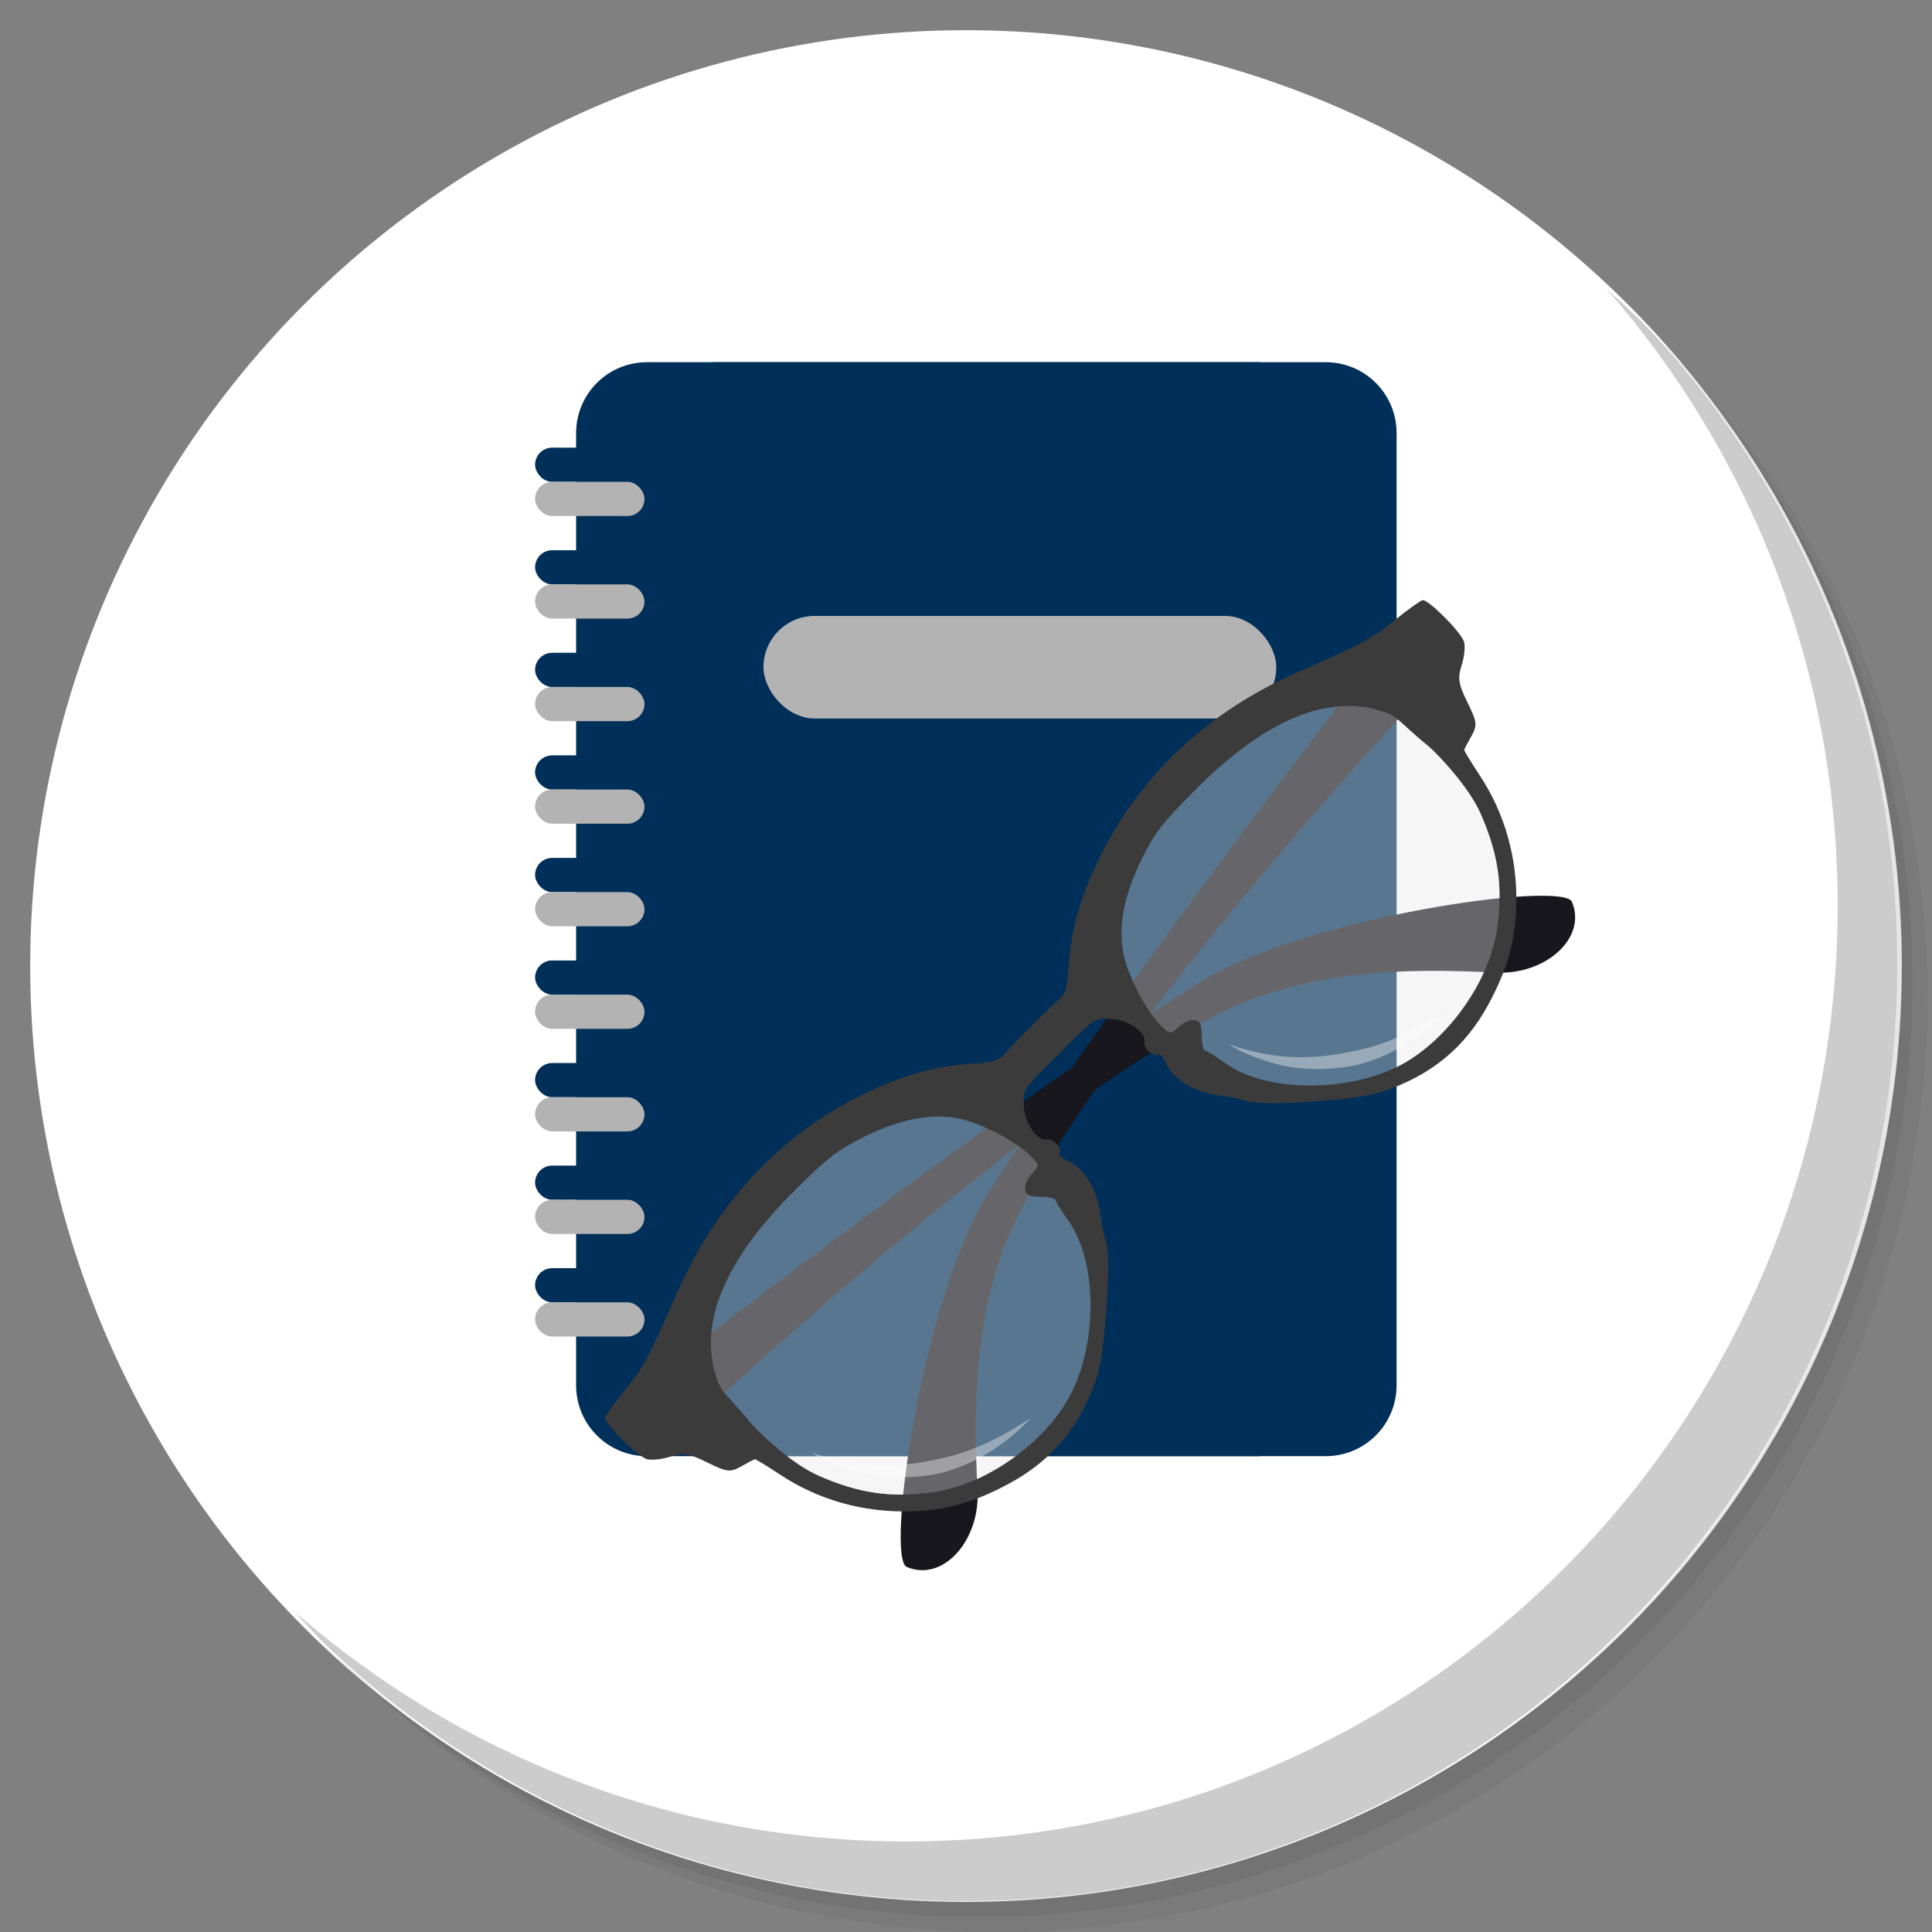 <?xml version="1.0" encoding="UTF-8" standalone="no"?>
<!-- Generator: Adobe Illustrator 21.0.2, SVG Export Plug-In . SVG Version: 6.00 Build 0)  -->

<svg
   xmlns:dc="http://purl.org/dc/elements/1.1/"
   xmlns:cc="http://creativecommons.org/ns#"
   xmlns:rdf="http://www.w3.org/1999/02/22-rdf-syntax-ns#"
   xmlns:svg="http://www.w3.org/2000/svg"
   xmlns="http://www.w3.org/2000/svg"
   xmlns:xlink="http://www.w3.org/1999/xlink"
   xmlns:sodipodi="http://sodipodi.sourceforge.net/DTD/sodipodi-0.dtd"
   xmlns:inkscape="http://www.inkscape.org/namespaces/inkscape"
   version="1.1"
   id="Layer_1"
   x="0px"
   y="0px"
   viewBox="0 0 256 256"
   enable-background="new 0 0 256 256"
   xml:space="preserve"
   sodipodi:docname="ebook-reader-app.svg.2019_02_26_08_37_32.0.svg"
   inkscape:version="0.92.3 (2405546, 2018-03-11)"
   inkscape:label="Shadow"><rect x="0" y="0" width="256" height="256" fill="#808080" stroke="none"/><defs
   id="defs251">
	
	
<clipPath
   id="b"><use
     width="100%"
     overflow="visible"
     xlink:href="#a"
     height="100%"
     id="use5" /></clipPath><linearGradient
   x1="29.337"
   x2="81.837"
   y1="75.021"
   gradientUnits="userSpaceOnUse"
   y2="44.354"
   id="c"><stop
     id="stop10"
     offset="0"
     stop-opacity=".6"
     stop-color="#A52714" /><stop
     id="stop12"
     offset=".66"
     stop-opacity="0"
     stop-color="#A52714" /></linearGradient><clipPath
   id="clipPath1232"><use
     width="100%"
     overflow="visible"
     xlink:href="#a"
     height="100%"
     id="use1230" /></clipPath><clipPath
   id="clipPath1236"><use
     width="100%"
     overflow="visible"
     xlink:href="#a"
     height="100%"
     id="use1234" /></clipPath><linearGradient
   x1="110.87"
   x2="52.538"
   y1="164.5"
   gradientUnits="userSpaceOnUse"
   y2="130.33"
   id="d"><stop
     id="stop23"
     offset="0"
     stop-opacity=".4"
     stop-color="#055524" /><stop
     id="stop25"
     offset=".33"
     stop-opacity="0"
     stop-color="#055524" /></linearGradient><clipPath
   id="clipPath1244"><use
     width="100%"
     overflow="visible"
     xlink:href="#a"
     height="100%"
     id="use1242" /></clipPath><clipPath
   id="clipPath1248"><use
     width="100%"
     overflow="visible"
     xlink:href="#a"
     height="100%"
     id="use1246" /></clipPath><clipPath
   id="f"><use
     y="0"
     x="0"
     style="overflow:visible"
     id="use37"
     height="100%"
     xlink:href="#e"
     overflow="visible"
     width="100%" /></clipPath><linearGradient
   x1="121.86"
   x2="136.55"
   y1="49.804"
   gradientUnits="userSpaceOnUse"
   y2="114.13"
   id="g"><stop
     id="stop42"
     offset="0"
     stop-opacity=".3"
     stop-color="#EA6100" /><stop
     id="stop44"
     offset=".66"
     stop-opacity="0"
     stop-color="#EA6100" /></linearGradient><clipPath
   id="clipPath1258"><use
     width="100%"
     overflow="visible"
     xlink:href="#a"
     height="100%"
     id="use1256" /></clipPath><clipPath
   id="clipPath1269"><use
     width="100%"
     overflow="visible"
     xlink:href="#a"
     height="100%"
     id="use1267" /></clipPath><clipPath
   id="j"><use
     y="0"
     x="0"
     style="overflow:visible"
     id="use62"
     height="100%"
     xlink:href="#i"
     overflow="visible"
     width="100%" /></clipPath><radialGradient
   id="l"
   gradientUnits="userSpaceOnUse"
   cy="55.948"
   cx="668.18"
   gradientTransform="translate(-576)"
   r="84.078"><stop
     stop-color="#3E2723"
     stop-opacity=".2"
     offset="0"
     id="stop73" /><stop
     stop-color="#3E2723"
     stop-opacity="0"
     offset="1"
     id="stop75" /></radialGradient><clipPath
   id="clipPath1285"><use
     width="100%"
     overflow="visible"
     xlink:href="#a"
     height="100%"
     id="use1283" /></clipPath><clipPath
   id="clipPath1289"><use
     width="100%"
     overflow="visible"
     xlink:href="#a"
     height="100%"
     id="use1287" /></clipPath><clipPath
   id="n"><use
     y="0"
     x="0"
     style="overflow:visible"
     id="use83"
     height="100%"
     xlink:href="#m"
     overflow="visible"
     width="100%" /></clipPath><radialGradient
   id="p"
   gradientUnits="userSpaceOnUse"
   cy="48.52"
   cx="597.88"
   gradientTransform="translate(-576)"
   r="78.044"><stop
     stop-color="#3E2723"
     stop-opacity=".2"
     offset="0"
     id="stop94" /><stop
     stop-color="#3E2723"
     stop-opacity="0"
     offset="1"
     id="stop96" /></radialGradient><clipPath
   id="clipPath1305"><use
     width="100%"
     overflow="visible"
     xlink:href="#a"
     height="100%"
     id="use1303" /></clipPath><radialGradient
   id="q"
   gradientUnits="userSpaceOnUse"
   cy="96.138"
   cx="671.84"
   gradientTransform="translate(-576)"
   r="87.87"><stop
     stop-color="#263238"
     stop-opacity=".2"
     offset="0"
     id="stop101" /><stop
     stop-color="#263238"
     stop-opacity="0"
     offset="1"
     id="stop103" /></radialGradient><clipPath
   id="clipPath1312"><use
     width="100%"
     overflow="visible"
     xlink:href="#a"
     height="100%"
     id="use1310" /></clipPath><clipPath
   id="clipPath1316"><use
     width="100%"
     overflow="visible"
     xlink:href="#a"
     height="100%"
     id="use1314" /></clipPath><clipPath
   id="clipPath1320"><use
     width="100%"
     overflow="visible"
     xlink:href="#a"
     height="100%"
     id="use1318" /></clipPath><clipPath
   id="clipPath1324"><use
     width="100%"
     overflow="visible"
     xlink:href="#a"
     height="100%"
     id="use1322" /></clipPath><path
   inkscape:connector-curvature="0"
   d="m 8,184 h 83.77 l 38.88,-38.88 V 116 H 61.36 L 8,24.48 Z"
   id="e" /><path
   inkscape:connector-curvature="0"
   d="m 96,56 34.65,60 -38.88,68 H 184 V 56 Z"
   id="i" /><path
   inkscape:connector-curvature="0"
   d="M 21.97,8 V 48.34 L 61.36,116 96,56 h 88 V 8 Z"
   id="m" /><clipPath
   id="b-1"><use
     width="100%"
     overflow="visible"
     xlink:href="#a"
     height="100%"
     id="use5-7" /></clipPath><clipPath
   id="clipPath1232-2"><use
     width="100%"
     overflow="visible"
     xlink:href="#a"
     height="100%"
     id="use1230-2" /></clipPath><clipPath
   id="clipPath1236-6"><use
     width="100%"
     overflow="visible"
     xlink:href="#a"
     height="100%"
     id="use1234-1" /></clipPath><clipPath
   id="clipPath1244-1"><use
     width="100%"
     overflow="visible"
     xlink:href="#a"
     height="100%"
     id="use1242-5" /></clipPath><clipPath
   id="clipPath1248-9"><use
     width="100%"
     overflow="visible"
     xlink:href="#a"
     height="100%"
     id="use1246-4" /></clipPath><clipPath
   id="f-9"><use
     y="0"
     x="0"
     style="overflow:visible"
     id="use37-0"
     height="100%"
     xlink:href="#e-8"
     overflow="visible"
     width="100%" /></clipPath><clipPath
   id="clipPath1258-7"><use
     width="100%"
     overflow="visible"
     xlink:href="#a"
     height="100%"
     id="use1256-7" /></clipPath><clipPath
   id="clipPath1269-1"><use
     width="100%"
     overflow="visible"
     xlink:href="#a"
     height="100%"
     id="use1267-1" /></clipPath><clipPath
   id="j-5"><use
     y="0"
     x="0"
     style="overflow:visible"
     id="use62-9"
     height="100%"
     xlink:href="#i-5"
     overflow="visible"
     width="100%" /></clipPath><radialGradient
   id="l-7"
   gradientUnits="userSpaceOnUse"
   cy="55.948"
   cx="668.18"
   gradientTransform="translate(-576)"
   r="84.078"><stop
     stop-color="#3E2723"
     stop-opacity=".2"
     offset="0"
     id="stop73-7" /><stop
     stop-color="#3E2723"
     stop-opacity="0"
     offset="1"
     id="stop75-6" /></radialGradient><clipPath
   id="clipPath1285-7"><use
     width="100%"
     overflow="visible"
     xlink:href="#a"
     height="100%"
     id="use1283-3" /></clipPath><clipPath
   id="clipPath1289-6"><use
     width="100%"
     overflow="visible"
     xlink:href="#a"
     height="100%"
     id="use1287-5" /></clipPath><clipPath
   id="n-6"><use
     y="0"
     x="0"
     style="overflow:visible"
     id="use83-3"
     height="100%"
     xlink:href="#m-6"
     overflow="visible"
     width="100%" /></clipPath><radialGradient
   id="p-9"
   gradientUnits="userSpaceOnUse"
   cy="48.52"
   cx="597.88"
   gradientTransform="translate(-576)"
   r="78.044"><stop
     stop-color="#3E2723"
     stop-opacity=".2"
     offset="0"
     id="stop94-4" /><stop
     stop-color="#3E2723"
     stop-opacity="0"
     offset="1"
     id="stop96-8" /></radialGradient><clipPath
   id="clipPath1305-1"><use
     width="100%"
     overflow="visible"
     xlink:href="#a"
     height="100%"
     id="use1303-2" /></clipPath><radialGradient
   id="q-9"
   gradientUnits="userSpaceOnUse"
   cy="96.138"
   cx="671.84"
   gradientTransform="translate(-576)"
   r="87.87"><stop
     stop-color="#263238"
     stop-opacity=".2"
     offset="0"
     id="stop101-3" /><stop
     stop-color="#263238"
     stop-opacity="0"
     offset="1"
     id="stop103-9" /></radialGradient><clipPath
   id="clipPath1312-0"><use
     width="100%"
     overflow="visible"
     xlink:href="#a"
     height="100%"
     id="use1310-8" /></clipPath><clipPath
   id="clipPath1316-8"><use
     width="100%"
     overflow="visible"
     xlink:href="#a"
     height="100%"
     id="use1314-5" /></clipPath><clipPath
   id="clipPath1320-0"><use
     width="100%"
     overflow="visible"
     xlink:href="#a"
     height="100%"
     id="use1318-9" /></clipPath><clipPath
   id="clipPath1324-6"><use
     width="100%"
     overflow="visible"
     xlink:href="#a"
     height="100%"
     id="use1322-3" /></clipPath><path
   inkscape:connector-curvature="0"
   d="m 8,184 h 83.77 l 38.88,-38.88 V 116 H 61.36 L 8,24.48 Z"
   id="e-8" /><path
   inkscape:connector-curvature="0"
   d="m 96,56 34.65,60 -38.88,68 H 184 V 56 Z"
   id="i-5" /><path
   inkscape:connector-curvature="0"
   d="M 21.97,8 V 48.34 L 61.36,116 96,56 h 88 V 8 Z"
   id="m-6" /><radialGradient
   id="r"
   gradientUnits="userSpaceOnUse"
   cy="32.014"
   cx="34.286"
   gradientTransform="translate(-23.08,-106.27)"
   r="176.75"><stop
     stop-color="#fff"
     stop-opacity=".1"
     offset="0"
     id="stop130" /><stop
     stop-color="#fff"
     stop-opacity="0"
     offset="1"
     id="stop132" /></radialGradient><clipPath
   id="b-0"><use
     y="0"
     x="0"
     style="overflow:visible"
     width="100%"
     overflow="visible"
     xlink:href="#a"
     height="100%"
     id="use5-5" /></clipPath><clipPath
   id="clipPath963"><use
     y="0"
     x="0"
     style="overflow:visible"
     width="100%"
     overflow="visible"
     xlink:href="#a"
     height="100%"
     id="use961" /></clipPath><clipPath
   id="clipPath967"><use
     y="0"
     x="0"
     style="overflow:visible"
     width="100%"
     overflow="visible"
     xlink:href="#a"
     height="100%"
     id="use965" /></clipPath><radialGradient
   id="q-94"
   gradientUnits="userSpaceOnUse"
   cy="96.138"
   cx="671.84"
   gradientTransform="translate(-576)"
   r="87.87"><stop
     stop-color="#263238"
     stop-opacity=".2"
     offset="0"
     id="stop101-6" /><stop
     stop-color="#263238"
     stop-opacity="0"
     offset="1"
     id="stop103-92" /></radialGradient><clipPath
   id="clipPath974"><use
     y="0"
     x="0"
     style="overflow:visible"
     width="100%"
     overflow="visible"
     xlink:href="#a"
     height="100%"
     id="use972" /></clipPath><radialGradient
   id="p-2"
   gradientUnits="userSpaceOnUse"
   cy="48.52"
   cx="597.88"
   gradientTransform="translate(-576)"
   r="78.044"><stop
     stop-color="#3E2723"
     stop-opacity=".2"
     offset="0"
     id="stop94-47" /><stop
     stop-color="#3E2723"
     stop-opacity="0"
     offset="1"
     id="stop96-7" /></radialGradient><clipPath
   id="clipPath981"><use
     y="0"
     x="0"
     style="overflow:visible"
     width="100%"
     overflow="visible"
     xlink:href="#a"
     height="100%"
     id="use979" /></clipPath><clipPath
   id="clipPath985"><use
     y="0"
     x="0"
     style="overflow:visible"
     width="100%"
     overflow="visible"
     xlink:href="#a"
     height="100%"
     id="use983" /></clipPath><clipPath
   id="n-5"><use
     width="100%"
     overflow="visible"
     xlink:href="#m-0"
     height="100%"
     id="use83-4"
     style="overflow:visible"
     x="0"
     y="0" /></clipPath><radialGradient
   id="l-2"
   gradientUnits="userSpaceOnUse"
   cy="55.948"
   cx="668.18"
   gradientTransform="translate(-576)"
   r="84.078"><stop
     stop-color="#3E2723"
     stop-opacity=".2"
     offset="0"
     id="stop73-8" /><stop
     stop-color="#3E2723"
     stop-opacity="0"
     offset="1"
     id="stop75-9" /></radialGradient><clipPath
   id="clipPath997"><use
     y="0"
     x="0"
     style="overflow:visible"
     width="100%"
     overflow="visible"
     xlink:href="#a"
     height="100%"
     id="use995" /></clipPath><clipPath
   id="clipPath1001"><use
     y="0"
     x="0"
     style="overflow:visible"
     width="100%"
     overflow="visible"
     xlink:href="#a"
     height="100%"
     id="use999" /></clipPath><clipPath
   id="j-3"><use
     width="100%"
     overflow="visible"
     xlink:href="#i-1"
     height="100%"
     id="use62-6"
     style="overflow:visible"
     x="0"
     y="0" /></clipPath><clipPath
   id="clipPath1010"><use
     y="0"
     x="0"
     style="overflow:visible"
     width="100%"
     overflow="visible"
     xlink:href="#a"
     height="100%"
     id="use1008" /></clipPath><clipPath
   id="clipPath1017"><use
     y="0"
     x="0"
     style="overflow:visible"
     width="100%"
     overflow="visible"
     xlink:href="#a"
     height="100%"
     id="use1015" /></clipPath><clipPath
   id="f-0"><use
     width="100%"
     overflow="visible"
     xlink:href="#e-1"
     height="100%"
     id="use37-5"
     style="overflow:visible"
     x="0"
     y="0" /></clipPath><clipPath
   id="clipPath1029"><use
     y="0"
     x="0"
     style="overflow:visible"
     width="100%"
     overflow="visible"
     xlink:href="#a"
     height="100%"
     id="use1027" /></clipPath><clipPath
   id="clipPath1033"><use
     y="0"
     x="0"
     style="overflow:visible"
     width="100%"
     overflow="visible"
     xlink:href="#a"
     height="100%"
     id="use1031" /></clipPath><clipPath
   id="clipPath1043"><use
     y="0"
     x="0"
     style="overflow:visible"
     width="100%"
     overflow="visible"
     xlink:href="#a"
     height="100%"
     id="use1041" /></clipPath><clipPath
   id="clipPath1047"><use
     y="0"
     x="0"
     style="overflow:visible"
     width="100%"
     overflow="visible"
     xlink:href="#a"
     height="100%"
     id="use1045" /></clipPath><path
   id="e-1"
   d="m 8,184 h 83.77 l 38.88,-38.88 V 116 H 61.36 L 8,24.48 Z"
   inkscape:connector-curvature="0" /><path
   id="i-1"
   d="m 96,56 34.65,60 -38.88,68 H 184 V 56 Z"
   inkscape:connector-curvature="0" /><path
   id="m-0"
   d="M 21.97,8 V 48.34 L 61.36,116 96,56 h 88 V 8 Z"
   inkscape:connector-curvature="0" /><circle
   r="88"
   cx="96"
   cy="96"
   id="a" /><path
   d="m8 184h83.77l38.88-38.88v-29.12h-69.29l-53.36-91.52z"
   id="e-6" /><path
   d="m96 56l34.65 60-38.88 68h92.23v-128z"
   id="i-2" /><path
   d="m21.97 8v40.34l39.39 67.66 34.64-60h88v-48z"
   id="m-8" /><defs
   id="defs1820"><path
     d="M 21.97,8 V 48.34 L 61.36,116 96,56 h 88 V 8 Z"
     id="path1928"
     inkscape:connector-curvature="0" /></defs><clipPath
   id="n-7"><use
     id="use1822"
     height="100%"
     xlink:href="#m-8"
     overflow="visible"
     width="100%"
     style="overflow:visible"
     x="0"
     y="0" /></clipPath><defs
   id="defs1799"><path
     d="m 96,56 34.65,60 -38.88,68 H 184 V 56 Z"
     id="path1918"
     inkscape:connector-curvature="0" /></defs><clipPath
   id="j-6"><use
     id="use1801"
     height="100%"
     xlink:href="#i-2"
     overflow="visible"
     width="100%"
     style="overflow:visible"
     x="0"
     y="0" /></clipPath><defs
   id="defs1774"><path
     d="m 8,184 h 83.77 l 38.88,-38.88 V 116 H 61.36 L 8,24.48 Z"
     id="path1902"
     inkscape:connector-curvature="0" /></defs><clipPath
   id="f-06"><use
     id="use1776"
     height="100%"
     xlink:href="#e-6"
     overflow="visible"
     width="100%"
     style="overflow:visible"
     x="0"
     y="0" /></clipPath><linearGradient
   x1="110.87"
   x2="52.538"
   y1="164.5"
   gradientUnits="userSpaceOnUse"
   y2="130.33"
   id="linearGradient1897"><stop
     id="stop1762"
     offset="0"
     stop-opacity=".4"
     stop-color="#055524" /><stop
     id="stop1764"
     offset=".33"
     stop-opacity="0"
     stop-color="#055524" /></linearGradient><linearGradient
   x1="29.337"
   x2="81.837"
   y1="75.021"
   gradientUnits="userSpaceOnUse"
   y2="44.354"
   id="linearGradient1889"><stop
     id="stop1749"
     offset="0"
     stop-opacity=".6"
     stop-color="#A52714" /><stop
     id="stop1751"
     offset=".66"
     stop-opacity="0"
     stop-color="#A52714" /></linearGradient><linearGradient
   id="linearGradient1910"
   y2="114.13"
   gradientUnits="userSpaceOnUse"
   y1="49.804"
   x2="136.55"
   x1="121.86"><stop
     stop-color="#EA6100"
     stop-opacity=".3"
     offset="0"
     id="stop1781" /><stop
     stop-color="#EA6100"
     stop-opacity="0"
     offset=".66"
     id="stop1783" /></linearGradient><clipPath
   id="b-3"><use
     y="0"
     x="0"
     style="overflow:visible"
     width="100%"
     overflow="visible"
     xlink:href="#a"
     height="100%"
     id="use5-1" /></clipPath><clipPath
   id="clipPath1024"><use
     y="0"
     x="0"
     style="overflow:visible"
     width="100%"
     overflow="visible"
     xlink:href="#a"
     height="100%"
     id="use1022" /></clipPath><clipPath
   id="clipPath1028"><use
     y="0"
     x="0"
     style="overflow:visible"
     width="100%"
     overflow="visible"
     xlink:href="#a"
     height="100%"
     id="use1026" /></clipPath><clipPath
   id="clipPath1035"><use
     y="0"
     x="0"
     style="overflow:visible"
     width="100%"
     overflow="visible"
     xlink:href="#a"
     height="100%"
     id="use1033" /></clipPath><clipPath
   id="clipPath1039"><use
     y="0"
     x="0"
     style="overflow:visible"
     width="100%"
     overflow="visible"
     xlink:href="#a"
     height="100%"
     id="use1037" /></clipPath><clipPath
   id="f-6"><use
     y="0"
     x="0"
     style="overflow:visible"
     id="use37-8"
     height="100%"
     xlink:href="#e-61"
     overflow="visible"
     width="100%" /></clipPath><clipPath
   id="clipPath1048"><use
     y="0"
     x="0"
     style="overflow:visible"
     width="100%"
     overflow="visible"
     xlink:href="#a"
     height="100%"
     id="use1046" /></clipPath><clipPath
   id="clipPath1058"><use
     y="0"
     x="0"
     style="overflow:visible"
     width="100%"
     overflow="visible"
     xlink:href="#a"
     height="100%"
     id="use1056" /></clipPath><clipPath
   id="j-66"><use
     y="0"
     x="0"
     style="overflow:visible"
     id="use62-4"
     height="100%"
     xlink:href="#i-59"
     overflow="visible"
     width="100%" /></clipPath><radialGradient
   id="l-9"
   gradientUnits="userSpaceOnUse"
   cy="55.948"
   cx="668.18"
   gradientTransform="translate(-576)"
   r="84.078"><stop
     stop-color="#3E2723"
     stop-opacity=".2"
     offset="0"
     id="stop73-5" /><stop
     stop-color="#3E2723"
     stop-opacity="0"
     offset="1"
     id="stop75-0" /></radialGradient><clipPath
   id="clipPath1073"><use
     y="0"
     x="0"
     style="overflow:visible"
     width="100%"
     overflow="visible"
     xlink:href="#a"
     height="100%"
     id="use1071" /></clipPath><clipPath
   id="clipPath1077"><use
     y="0"
     x="0"
     style="overflow:visible"
     width="100%"
     overflow="visible"
     xlink:href="#a"
     height="100%"
     id="use1075" /></clipPath><clipPath
   id="n-4"><use
     y="0"
     x="0"
     style="overflow:visible"
     id="use83-8"
     height="100%"
     xlink:href="#m-4"
     overflow="visible"
     width="100%" /></clipPath><radialGradient
   id="p-7"
   gradientUnits="userSpaceOnUse"
   cy="48.52"
   cx="597.88"
   gradientTransform="translate(-576)"
   r="78.044"><stop
     stop-color="#3E2723"
     stop-opacity=".2"
     offset="0"
     id="stop94-1" /><stop
     stop-color="#3E2723"
     stop-opacity="0"
     offset="1"
     id="stop96-72" /></radialGradient><clipPath
   id="clipPath1092"><use
     y="0"
     x="0"
     style="overflow:visible"
     width="100%"
     overflow="visible"
     xlink:href="#a"
     height="100%"
     id="use1090" /></clipPath><radialGradient
   id="q-7"
   gradientUnits="userSpaceOnUse"
   cy="96.138"
   cx="671.84"
   gradientTransform="translate(-576)"
   r="87.87"><stop
     stop-color="#263238"
     stop-opacity=".2"
     offset="0"
     id="stop101-2" /><stop
     stop-color="#263238"
     stop-opacity="0"
     offset="1"
     id="stop103-2" /></radialGradient><clipPath
   id="clipPath1099"><use
     y="0"
     x="0"
     style="overflow:visible"
     width="100%"
     overflow="visible"
     xlink:href="#a"
     height="100%"
     id="use1097" /></clipPath><clipPath
   id="clipPath1103"><use
     y="0"
     x="0"
     style="overflow:visible"
     width="100%"
     overflow="visible"
     xlink:href="#a"
     height="100%"
     id="use1101" /></clipPath><clipPath
   id="clipPath1107"><use
     y="0"
     x="0"
     style="overflow:visible"
     width="100%"
     overflow="visible"
     xlink:href="#a"
     height="100%"
     id="use1105" /></clipPath><clipPath
   id="clipPath1111"><use
     y="0"
     x="0"
     style="overflow:visible"
     width="100%"
     overflow="visible"
     xlink:href="#a"
     height="100%"
     id="use1109" /></clipPath><radialGradient
   id="r-6"
   gradientUnits="userSpaceOnUse"
   cy="32.014"
   cx="34.286"
   gradientTransform="translate(-7,-7)"
   r="176.75"><stop
     stop-color="#fff"
     stop-opacity=".1"
     offset="0"
     id="stop130-1" /><stop
     stop-color="#fff"
     stop-opacity="0"
     offset="1"
     id="stop132-0" /></radialGradient><path
   inkscape:connector-curvature="0"
   d="m 8,184 h 83.77 l 38.88,-38.88 V 116 H 61.36 L 8,24.48 Z"
   id="e-61" /><path
   inkscape:connector-curvature="0"
   d="m 96,56 34.65,60 -38.88,68 H 184 V 56 Z"
   id="i-59" /><path
   inkscape:connector-curvature="0"
   d="M 21.97,8 V 48.34 L 61.36,116 96,56 h 88 V 8 Z"
   id="m-4" /><clipPath
   id="b-9"><use
     y="0"
     x="0"
     style="overflow:visible"
     width="100%"
     overflow="visible"
     xlink:href="#a"
     height="100%"
     id="use5-0" /></clipPath><clipPath
   id="clipPath1024-7"><use
     y="0"
     x="0"
     style="overflow:visible"
     width="100%"
     overflow="visible"
     xlink:href="#a"
     height="100%"
     id="use1022-7" /></clipPath><clipPath
   id="clipPath1028-1"><use
     y="0"
     x="0"
     style="overflow:visible"
     width="100%"
     overflow="visible"
     xlink:href="#a"
     height="100%"
     id="use1026-1" /></clipPath><clipPath
   id="clipPath1035-7"><use
     y="0"
     x="0"
     style="overflow:visible"
     width="100%"
     overflow="visible"
     xlink:href="#a"
     height="100%"
     id="use1033-7" /></clipPath><clipPath
   id="clipPath1039-6"><use
     y="0"
     x="0"
     style="overflow:visible"
     width="100%"
     overflow="visible"
     xlink:href="#a"
     height="100%"
     id="use1037-7" /></clipPath><clipPath
   id="f-3"><use
     y="0"
     x="0"
     style="overflow:visible"
     id="use37-6"
     height="100%"
     xlink:href="#e-9"
     overflow="visible"
     width="100%" /></clipPath><clipPath
   id="clipPath1048-3"><use
     y="0"
     x="0"
     style="overflow:visible"
     width="100%"
     overflow="visible"
     xlink:href="#a"
     height="100%"
     id="use1046-9" /></clipPath><clipPath
   id="clipPath1058-4"><use
     y="0"
     x="0"
     style="overflow:visible"
     width="100%"
     overflow="visible"
     xlink:href="#a"
     height="100%"
     id="use1056-8" /></clipPath><clipPath
   id="j-1"><use
     y="0"
     x="0"
     style="overflow:visible"
     id="use62-2"
     height="100%"
     xlink:href="#i-6"
     overflow="visible"
     width="100%" /></clipPath><radialGradient
   id="l-93"
   gradientUnits="userSpaceOnUse"
   cy="55.948"
   cx="668.18"
   gradientTransform="translate(-576)"
   r="84.078"><stop
     stop-color="#3E2723"
     stop-opacity=".2"
     offset="0"
     id="stop73-9" /><stop
     stop-color="#3E2723"
     stop-opacity="0"
     offset="1"
     id="stop75-08" /></radialGradient><clipPath
   id="clipPath1073-8"><use
     y="0"
     x="0"
     style="overflow:visible"
     width="100%"
     overflow="visible"
     xlink:href="#a"
     height="100%"
     id="use1071-5" /></clipPath><clipPath
   id="clipPath1077-0"><use
     y="0"
     x="0"
     style="overflow:visible"
     width="100%"
     overflow="visible"
     xlink:href="#a"
     height="100%"
     id="use1075-9" /></clipPath><clipPath
   id="n-63"><use
     y="0"
     x="0"
     style="overflow:visible"
     id="use83-85"
     height="100%"
     xlink:href="#m-2"
     overflow="visible"
     width="100%" /></clipPath><radialGradient
   id="p-6"
   gradientUnits="userSpaceOnUse"
   cy="48.52"
   cx="597.88"
   gradientTransform="translate(-576)"
   r="78.044"><stop
     stop-color="#3E2723"
     stop-opacity=".2"
     offset="0"
     id="stop94-11" /><stop
     stop-color="#3E2723"
     stop-opacity="0"
     offset="1"
     id="stop96-5" /></radialGradient><clipPath
   id="clipPath1092-9"><use
     y="0"
     x="0"
     style="overflow:visible"
     width="100%"
     overflow="visible"
     xlink:href="#a"
     height="100%"
     id="use1090-8" /></clipPath><radialGradient
   id="q-4"
   gradientUnits="userSpaceOnUse"
   cy="96.138"
   cx="671.84"
   gradientTransform="translate(-576)"
   r="87.87"><stop
     stop-color="#263238"
     stop-opacity=".2"
     offset="0"
     id="stop101-8" /><stop
     stop-color="#263238"
     stop-opacity="0"
     offset="1"
     id="stop103-1" /></radialGradient><clipPath
   id="clipPath1099-0"><use
     y="0"
     x="0"
     style="overflow:visible"
     width="100%"
     overflow="visible"
     xlink:href="#a"
     height="100%"
     id="use1097-3" /></clipPath><clipPath
   id="clipPath1103-0"><use
     y="0"
     x="0"
     style="overflow:visible"
     width="100%"
     overflow="visible"
     xlink:href="#a"
     height="100%"
     id="use1101-4" /></clipPath><clipPath
   id="clipPath1107-4"><use
     y="0"
     x="0"
     style="overflow:visible"
     width="100%"
     overflow="visible"
     xlink:href="#a"
     height="100%"
     id="use1105-4" /></clipPath><clipPath
   id="clipPath1111-4"><use
     y="0"
     x="0"
     style="overflow:visible"
     width="100%"
     overflow="visible"
     xlink:href="#a"
     height="100%"
     id="use1109-7" /></clipPath><radialGradient
   id="r-63"
   gradientUnits="userSpaceOnUse"
   cy="32.014"
   cx="34.286"
   gradientTransform="translate(-7,-7)"
   r="176.75"><stop
     stop-color="#fff"
     stop-opacity=".1"
     offset="0"
     id="stop130-17" /><stop
     stop-color="#fff"
     stop-opacity="0"
     offset="1"
     id="stop132-5" /></radialGradient><path
   inkscape:connector-curvature="0"
   d="m 8,184 h 83.77 l 38.88,-38.88 V 116 H 61.36 L 8,24.48 Z"
   id="e-9" /><path
   inkscape:connector-curvature="0"
   d="m 96,56 34.65,60 -38.88,68 H 184 V 56 Z"
   id="i-6" /><path
   inkscape:connector-curvature="0"
   d="M 21.97,8 V 48.34 L 61.36,116 96,56 h 88 V 8 Z"
   id="m-2" /><linearGradient
   id="linearGradient5048"><stop
     style="stop-color:black;stop-opacity:0;"
     offset="0"
     id="stop5050" /><stop
     id="stop5056"
     offset="0.5"
     style="stop-color:black;stop-opacity:1;" /><stop
     style="stop-color:black;stop-opacity:0;"
     offset="1"
     id="stop5052" /></linearGradient><linearGradient
   id="linearGradient2803"><stop
     id="stop2805"
     offset="0"
     style="stop-color:#ffffff;stop-opacity:1;" /><stop
     id="stop2807"
     offset="1"
     style="stop-color:#cbcbcb;stop-opacity:1;" /></linearGradient><linearGradient
   id="linearGradient2094"><stop
     style="stop-color:#d6e3f0;stop-opacity:1;"
     offset="0"
     id="stop2096" /><stop
     style="stop-color:#95b1cf;stop-opacity:1;"
     offset="1"
     id="stop2098" /></linearGradient><linearGradient
   id="linearGradient2795"><stop
     id="stop2797"
     offset="0"
     style="stop-color:#000000;stop-opacity:0.069;" /><stop
     id="stop2799"
     offset="1"
     style="stop-color:#ffffff;stop-opacity:1;" /></linearGradient><filter
   style="color-interpolation-filters:sRGB"
   inkscape:label="Drop Shadow"
   id="filter5772"><feFlood
     flood-opacity="0.498"
     flood-color="rgb(0,0,0)"
     result="flood"
     id="feFlood5762" /><feComposite
     in="flood"
     in2="SourceGraphic"
     operator="in"
     result="composite1"
     id="feComposite5764" /><feGaussianBlur
     in="composite1"
     stdDeviation="5"
     result="blur"
     id="feGaussianBlur5766" /><feOffset
     dx="0"
     dy="0"
     result="offset"
     id="feOffset5768" /><feComposite
     in="SourceGraphic"
     in2="offset"
     operator="over"
     result="composite2"
     id="feComposite5770" /></filter><filter
   style="color-interpolation-filters:sRGB"
   inkscape:label="Drop Shadow"
   id="filter5958"><feFlood
     flood-opacity="0.498"
     flood-color="rgb(0,0,0)"
     result="flood"
     id="feFlood5948" /><feComposite
     in="flood"
     in2="SourceGraphic"
     operator="in"
     result="composite1"
     id="feComposite5950" /><feGaussianBlur
     in="composite1"
     stdDeviation="5"
     result="blur"
     id="feGaussianBlur5952" /><feOffset
     dx="0"
     dy="0"
     result="offset"
     id="feOffset5954" /><feComposite
     in="SourceGraphic"
     in2="offset"
     operator="over"
     result="composite2"
     id="feComposite5956" /></filter></defs><sodipodi:namedview
   pagecolor="#ffffff"
   bordercolor="#666666"
   borderopacity="1"
   objecttolerance="10"
   gridtolerance="10"
   guidetolerance="10"
   inkscape:pageopacity="0"
   inkscape:pageshadow="2"
   inkscape:window-width="1920"
   inkscape:window-height="1539"
   id="namedview249"
   showgrid="false"
   inkscape:zoom="2"
   inkscape:cx="135.36652"
   inkscape:cy="168.89795"
   inkscape:window-x="1920"
   inkscape:window-y="27"
   inkscape:window-maximized="0"
   inkscape:current-layer="layer1"
   inkscape:pagecheckerboard="true" />

<g
   inkscape:groupmode="layer"
   id="layer2"
   inkscape:label="Background"
   style="display:inline"><circle
     style="display:inline;fill:#ffffff;fill-opacity:1;stroke:none;stroke-width:2.74;stroke-miterlimit:4;stroke-dasharray:none;stroke-opacity:1"
     id="path1090"
     cx="128"
     cy="128"
     r="124" /></g><g
   inkscape:groupmode="layer"
   id="layer1"
   inkscape:label="Icon"
   style="display:inline"><g
     id="g1230"
     transform="matrix(0.906,0,0,0.906,12.011,4.504)"><g
       id="g1308"><g
         id="g1879"
         style="fill:#003059;fill-opacity:1"
         transform="translate(0.5)"><path
           inkscape:connector-curvature="0"
           id="rect1147-4"
           d="M 80.881,48 C 75.129,48 70.5,52.631 70.5,58.383 V 197.617 C 70.5,203.369 75.129,208 80.881,208 H 170.5 V 48 Z"
           style="display:inline;fill:#003059;fill-opacity:1;stroke:none;stroke-width:0.996" /><rect
           ry="2.5"
           y="60.5"
           x="64.5"
           height="5"
           width="16"
           id="rect1147-3-5-1-9"
           style="display:inline;fill:#003059;fill-opacity:1;stroke:none;stroke-width:0.064" /><rect
           ry="2.5"
           y="75.5"
           x="64.5"
           height="5"
           width="16"
           id="rect1147-3-5-1-9-4"
           style="display:inline;fill:#003059;fill-opacity:1;stroke:none;stroke-width:0.064" /><rect
           ry="2.5"
           y="90.5"
           x="64.5"
           height="5"
           width="16"
           id="rect1147-3-5-1-9-5"
           style="display:inline;fill:#003059;fill-opacity:1;stroke:none;stroke-width:0.064" /><rect
           ry="2.5"
           y="105.5"
           x="64.5"
           height="5"
           width="16"
           id="rect1147-3-5-1-9-43"
           style="display:inline;fill:#003059;fill-opacity:1;stroke:none;stroke-width:0.064" /><rect
           ry="2.5"
           y="120.5"
           x="64.5"
           height="5"
           width="16"
           id="rect1147-3-5-1-9-4-8"
           style="display:inline;fill:#003059;fill-opacity:1;stroke:none;stroke-width:0.064" /><rect
           ry="2.5"
           y="135.5"
           x="64.5"
           height="5"
           width="16"
           id="rect1147-3-5-1-9-5-8"
           style="display:inline;fill:#003059;fill-opacity:1;stroke:none;stroke-width:0.064" /><rect
           ry="2.5"
           y="150.5"
           x="64.5"
           height="5"
           width="16"
           id="rect1147-3-5-1-9-1"
           style="display:inline;fill:#003059;fill-opacity:1;stroke:none;stroke-width:0.064" /><rect
           ry="2.5"
           y="165.5"
           x="64.5"
           height="5"
           width="16"
           id="rect1147-3-5-1-9-4-0"
           style="display:inline;fill:#003059;fill-opacity:1;stroke:none;stroke-width:0.064" /><rect
           ry="2.5"
           y="180.5"
           x="64.5"
           height="5"
           width="16"
           id="rect1147-3-5-1-9-5-2"
           style="display:inline;fill:#003059;fill-opacity:1;stroke:none;stroke-width:0.064" /></g><path
         style="display:inline;fill:#003059;fill-opacity:1;stroke:none;stroke-width:0.996"
         d="M 180.619,48 C 186.371,48 191,52.631 191,58.383 V 197.617 C 191,203.369 186.371,208 180.619,208 H 91 V 48 Z"
         id="rect1147-4-0"
         inkscape:connector-curvature="0" /></g><rect
       ry="2.5"
       y="65.5"
       x="65"
       height="5"
       width="16"
       id="rect1147-3-5-1"
       style="display:inline;fill:#b3b3b3;fill-opacity:1;stroke:none;stroke-width:0.064" /><rect
       ry="2.5"
       y="80.5"
       x="65"
       height="5"
       width="16"
       id="rect1147-3-5-1-7"
       style="display:inline;fill:#b3b3b3;fill-opacity:1;stroke:none;stroke-width:0.064" /><rect
       ry="2.5"
       y="95.5"
       x="65"
       height="5"
       width="16"
       id="rect1147-3-5-1-2"
       style="display:inline;fill:#b3b3b3;fill-opacity:1;stroke:none;stroke-width:0.064" /><rect
       ry="2.5"
       y="110.5"
       x="65"
       height="5"
       width="16"
       id="rect1147-3-5-1-74"
       style="display:inline;fill:#b3b3b3;fill-opacity:1;stroke:none;stroke-width:0.064" /><rect
       ry="2.5"
       y="125.5"
       x="65"
       height="5"
       width="16"
       id="rect1147-3-5-1-7-7"
       style="display:inline;fill:#b3b3b3;fill-opacity:1;stroke:none;stroke-width:0.064" /><rect
       ry="2.5"
       y="140.5"
       x="65"
       height="5"
       width="16"
       id="rect1147-3-5-1-2-8"
       style="display:inline;fill:#b3b3b3;fill-opacity:1;stroke:none;stroke-width:0.064" /><rect
       ry="2.5"
       y="155.5"
       x="65"
       height="5"
       width="16"
       id="rect1147-3-5-1-3"
       style="display:inline;fill:#b3b3b3;fill-opacity:1;stroke:none;stroke-width:0.064" /><rect
       ry="2.5"
       y="170.5"
       x="65"
       height="5"
       width="16"
       id="rect1147-3-5-1-7-2"
       style="display:inline;fill:#b3b3b3;fill-opacity:1;stroke:none;stroke-width:0.064" /><rect
       ry="2.5"
       y="185.5"
       x="65"
       height="5"
       width="16"
       id="rect1147-3-5-1-2-9"
       style="display:inline;fill:#b3b3b3;fill-opacity:1;stroke:none;stroke-width:0.064" /><rect
       ry="7.5"
       y="85.108"
       x="98.401"
       height="15"
       width="75"
       id="rect1147-3-5-1-2-8-7"
       style="display:inline;fill:#b3b3b3;fill-opacity:1;stroke:none;stroke-width:0.241" /></g><g
     id="g1392"
     transform="matrix(0.641,-0.641,0.641,0.641,270.198,53.145)"><path
       style="color:#000000;display:inline;overflow:visible;visibility:visible;opacity:1;fill:#17171d;fill-opacity:1;fill-rule:nonzero;stroke:none;stroke-width:32.235;stroke-linecap:butt;stroke-linejoin:miter;stroke-miterlimit:4;stroke-dasharray:none;stroke-dashoffset:0;stroke-opacity:1;marker:none;enable-background:accumulate"
       d="m -252.119,-43.359 c 0,0 71.119,8.816 105.062,16.619 17.785,4.089 48.261,27.079 47.011,30.192 -2.154,5.364 -10.342,4.855 -15.237,-0.593 -9.082,-10.108 -19.331,-19.702 -32.192,-24.09 -31.636,-10.794 -104.741,-12.741 -104.741,-12.741 z"
       id="path4282-3"
       inkscape:connector-curvature="0"
       sodipodi:nodetypes="csssscc" /><path
       style="color:#000000;display:inline;overflow:visible;visibility:visible;opacity:1;fill:#17171d;fill-opacity:1;fill-rule:nonzero;stroke:none;stroke-width:32.235;stroke-linecap:butt;stroke-linejoin:miter;stroke-miterlimit:4;stroke-dasharray:none;stroke-dashoffset:0;stroke-opacity:1;marker:none;enable-background:accumulate"
       d="m -85.475,-43.359 c 0,0 -71.119,8.816 -105.062,16.619 -17.785,4.089 -48.262,27.079 -47.011,30.192 2.154,5.364 10.342,4.855 15.237,-0.593 9.082,-10.108 19.331,-19.702 32.192,-24.09 31.636,-10.794 104.741,-12.741 104.741,-12.741 z"
       id="path4282"
       inkscape:connector-curvature="0"
       sodipodi:nodetypes="csssscc" /><path
       inkscape:connector-curvature="0"
       id="path1886-6"
       d="m -211.738,-52.878 c -6.949,0.089 -13.998,1.484 -20.971,4.177 -10.268,3.966 -11.359,4.297 -15.635,4.742 -2.398,0.25 -4.617,0.613 -4.933,0.808 -0.662,0.409 -0.705,6.793 -0.057,8.452 0.24,0.615 1.427,1.63 2.638,2.257 1.873,0.97 2.371,1.642 3.338,4.502 1.017,3.006 1.345,3.418 3.101,3.898 1.08,0.295 2.046,0.597 2.146,0.671 0.1,0.073 0.566,1.997 1.034,4.274 1.342,6.523 4.642,12.408 9.616,17.15 3.753,3.577 7.563,5.717 13.127,7.374 6.959,2.072 13.391,1.422 20.271,-2.051 3.35,-1.691 14.022,-11.09 14.783,-13.02 0.211,-0.536 1.252,-2.111 2.313,-3.501 2.156,-2.825 2.973,-6.264 2.059,-8.667 -0.423,-1.113 -0.423,-1.636 0,-1.777 0.758,-0.253 0.784,-2.18 0.035,-2.642 -1.203,-0.744 -0.594,-4.077 1.071,-5.86 1.628,-1.743 1.664,-1.751 7.527,-1.751 0.495,0 0.985,0.017 1.478,0.029 0.493,-0.011 0.983,-0.029 1.478,-0.029 5.863,0 5.899,0.008 7.527,1.751 1.665,1.783 2.274,5.116 1.071,5.86 -0.749,0.463 -0.723,2.39 0.035,2.642 0.423,0.141 0.423,0.664 0,1.777 -0.914,2.403 -0.097,5.843 2.059,8.667 1.061,1.39 2.102,2.965 2.313,3.501 0.761,1.929 11.432,11.329 14.783,13.02 6.88,3.473 13.312,4.124 20.271,2.051 5.564,-1.657 9.374,-3.797 13.127,-7.374 4.975,-4.742 8.275,-10.627 9.616,-17.15 0.468,-2.277 0.934,-4.201 1.034,-4.274 0.1,-0.073 1.066,-0.375 2.146,-0.671 1.756,-0.48 2.084,-0.891 3.101,-3.898 0.967,-2.86 1.465,-3.532 3.338,-4.502 1.211,-0.627 2.398,-1.643 2.638,-2.257 0.648,-1.659 0.605,-8.042 -0.057,-8.452 -0.315,-0.195 -2.535,-0.558 -4.933,-0.808 -4.275,-0.445 -5.367,-0.776 -15.635,-4.742 -7.439,-2.873 -14.962,-4.268 -22.36,-4.177 -5.754,0.071 -11.432,1.041 -16.935,2.912 -6.206,2.111 -10.605,4.567 -14.66,8.184 -2.148,1.915 -3.172,2.454 -4.437,2.339 -1.144,-0.105 -3.336,-0.143 -5.519,-0.128 -2.184,-0.015 -4.375,0.023 -5.52,0.128 -1.265,0.116 -2.29,-0.423 -4.437,-2.339 -4.055,-3.617 -8.454,-6.073 -14.66,-8.184 -5.503,-1.872 -11.181,-2.841 -16.935,-2.912 -0.462,-0.006 -0.925,-0.006 -1.388,0 z m 1.86,5.838 c 6.625,0.043 8.194,0.242 12.12,1.536 5.714,1.884 9.775,4.624 12.006,8.1 1.852,2.886 3.497,8.198 3.497,11.29 0,1.667 -0.165,1.854 -1.623,1.854 -0.892,0 -1.946,0.39 -2.341,0.867 -0.6,0.723 -0.471,1.124 0.785,2.434 0.827,0.863 1.364,1.707 1.196,1.876 -0.169,0.169 -0.537,1.729 -0.82,3.467 -1.167,7.17 -9.666,15.779 -18.055,18.288 -7.523,2.25 -17.931,0.414 -24.025,-4.239 -4.935,-3.768 -7.676,-7.425 -10.037,-13.392 -1.609,-4.065 -1.731,-10.33 -1.645,-12.283 0.718,-6.946 -0.2,-6.233 1.802,-9.702 4.198,-6.804 13.295,-10.187 27.139,-10.097 z m 82.162,0 c 13.844,-0.091 22.941,3.293 27.139,10.097 2.003,3.469 1.084,2.756 1.802,9.702 0.086,1.953 -0.036,8.218 -1.645,12.283 -2.361,5.967 -5.102,9.624 -10.037,13.392 -6.093,4.653 -16.501,6.489 -24.025,4.239 -8.389,-2.509 -16.888,-11.118 -18.055,-18.288 -0.283,-1.738 -0.652,-3.298 -0.82,-3.467 -0.169,-0.169 0.369,-1.013 1.196,-1.876 1.256,-1.311 1.385,-1.711 0.785,-2.434 -0.395,-0.476 -1.449,-0.867 -2.341,-0.867 -1.458,0 -1.623,-0.187 -1.623,-1.854 0,-3.092 1.645,-8.404 3.497,-11.29 2.231,-3.477 6.292,-6.217 12.006,-8.1 3.926,-1.294 5.495,-1.492 12.12,-1.536 z"
       style="display:inline;fill:#3b3b3b;fill-opacity:1;stroke-width:0.564" /><path
       inkscape:connector-curvature="0"
       id="rect1283"
       d="m -209.878,-47.04 c -13.844,-0.091 -22.941,3.293 -27.139,10.097 -2.003,3.469 -1.084,2.756 -1.802,9.702 -0.086,1.953 0.036,8.218 1.645,12.283 2.361,5.967 5.102,9.624 10.037,13.392 6.093,4.653 16.501,6.489 24.025,4.239 8.389,-2.509 16.888,-11.118 18.055,-18.288 0.283,-1.738 0.652,-3.298 0.82,-3.467 0.169,-0.169 -0.369,-1.013 -1.196,-1.876 -1.256,-1.311 -1.385,-1.711 -0.785,-2.434 0.395,-0.476 1.449,-0.867 2.341,-0.867 1.458,0 1.623,-0.187 1.623,-1.854 0,-3.092 -1.645,-8.404 -3.497,-11.29 -2.231,-3.477 -6.292,-6.217 -12.006,-8.1 -3.926,-1.294 -5.495,-1.492 -12.12,-1.536 z"
       style="opacity:1;fill:#e8e8e8;fill-opacity:0.382;fill-rule:nonzero;stroke:none;stroke-width:1.545;stroke-linecap:butt;stroke-linejoin:bevel;stroke-miterlimit:4;stroke-dasharray:none;stroke-opacity:1;paint-order:fill markers stroke" /><path
       inkscape:connector-curvature="0"
       id="rect1283-6"
       d="m -127.716,-47.04 c 13.844,-0.091 22.941,3.293 27.14,10.097 2.003,3.469 1.084,2.756 1.802,9.702 0.086,1.953 -0.036,8.218 -1.645,12.283 -2.361,5.967 -5.102,9.624 -10.037,13.392 -6.093,4.653 -16.501,6.489 -24.025,4.239 -8.389,-2.509 -16.888,-11.118 -18.055,-18.288 -0.283,-1.738 -0.652,-3.298 -0.82,-3.467 -0.169,-0.169 0.369,-1.013 1.196,-1.876 1.256,-1.311 1.385,-1.711 0.785,-2.434 -0.395,-0.476 -1.449,-0.867 -2.341,-0.867 -1.458,0 -1.623,-0.187 -1.623,-1.854 0,-3.092 1.645,-8.404 3.497,-11.29 2.231,-3.477 6.292,-6.217 12.006,-8.1 3.926,-1.294 5.495,-1.492 12.12,-1.536 z"
       style="display:inline;opacity:1;fill:#e8e8e8;fill-opacity:0.382;fill-rule:nonzero;stroke:none;stroke-width:1.545;stroke-linecap:butt;stroke-linejoin:bevel;stroke-miterlimit:4;stroke-dasharray:none;stroke-opacity:1;paint-order:fill markers stroke" /><path
       inkscape:connector-curvature="0"
       id="rect1283-2"
       d="m -235.564,-18.211 c 0.192,0.842 0.416,1.66 0.705,2.391 2.125,5.37 4.591,8.661 9.033,12.053 4.178,3.19 10.607,4.902 16.428,4.645 -4.729,-0.941 -9.155,-2.493 -12.572,-4.578 -6.677,-4.075 -10.385,-8.03 -13.58,-14.482 -0.004,-0.009 -0.009,-0.018 -0.014,-0.027 z"
       style="display:inline;opacity:1;fill:#ffffff;fill-opacity:0.382;fill-rule:nonzero;stroke:none;stroke-width:1.39;stroke-linecap:butt;stroke-linejoin:bevel;stroke-miterlimit:4;stroke-dasharray:none;stroke-opacity:1;paint-order:fill markers stroke" /><path
       inkscape:connector-curvature="0"
       id="rect1283-2-1"
       d="m -150.262,-17.307 c 0.192,0.842 0.416,1.66 0.705,2.391 2.125,5.37 4.591,8.661 9.033,12.053 4.178,3.19 10.607,4.902 16.428,4.645 -4.729,-0.941 -9.155,-2.493 -12.572,-4.578 -6.677,-4.075 -10.385,-8.03 -13.58,-14.482 -0.004,-0.009 -0.009,-0.018 -0.014,-0.027 z"
       style="display:inline;opacity:1;fill:#ffffff;fill-opacity:0.382;fill-rule:nonzero;stroke:none;stroke-width:1.39;stroke-linecap:butt;stroke-linejoin:bevel;stroke-miterlimit:4;stroke-dasharray:none;stroke-opacity:1;paint-order:fill markers stroke" /></g></g><g
   inkscape:groupmode="layer"
   id="layer6"
   inkscape:label="Shadow"
   style="display:inline"
   sodipodi:insensitive="true"><g
     id="g2548"
     style="display:inline"
     transform="translate(-2.96,1.585)"><path
       d="m 256.36,128.415 c 0,-33.9 -13.5,-64.5 -35.4,-86.9 -0.4,-0.3 -0.7,-0.7 -1.1,-1 21.3,22.3 34.5,52.6 34.5,86 0,68.5 -55.2,124 -123.4,124 -32.9,0 -62.9,-13 -85,-34.1 0.3,0.3 0.6,0.6 0.9,0.9 22.2,21.7 52.6,35.1 86,35.1 68.2,0 123.5,-55.5 123.5,-124 z"
       id="path238"
       inkscape:connector-curvature="0"
       style="display:inline;opacity:0.1" /><path
       d="m 219.86,40.415 c -0.7,-0.6 -1.4,-1.3 -2,-1.9 -0.7,-0.6 -1.4,-1.2 -2.1,-1.9 19.1,21.8 30.7,50.5 30.7,81.8 0,68.5 -55.2,124 -123.4,124 -30.9,0 -59.2,-11.4 -80.9,-30.3 0.6,0.7 1.2,1.4 1.9,2.1 0.6,0.7 1.3,1.4 1.9,2 22.1,21.1 52.1,34.1 85,34.1 68.2,0 123.4,-55.5 123.4,-124 0,-33.3 -13.1,-63.6 -34.5,-85.9 z"
       id="path240"
       inkscape:connector-curvature="0"
       style="display:inline;opacity:0.2" /><path
       d="m 220.96,41.515 c 21.9,22.4 35.4,53.1 35.4,86.9 0,68.5 -55.2,124 -123.4,124 -33.5,0 -63.8,-13.4 -86,-35.1 22.4,22.9 53.6,37.1 88,37.1 68.2,0 123.4,-55.5 123.4,-124 -0.1,-34.9 -14.4,-66.4 -37.4,-88.9 z"
       id="path236"
       inkscape:connector-curvature="0"
       style="display:inline;opacity:0.05" /></g></g></svg>